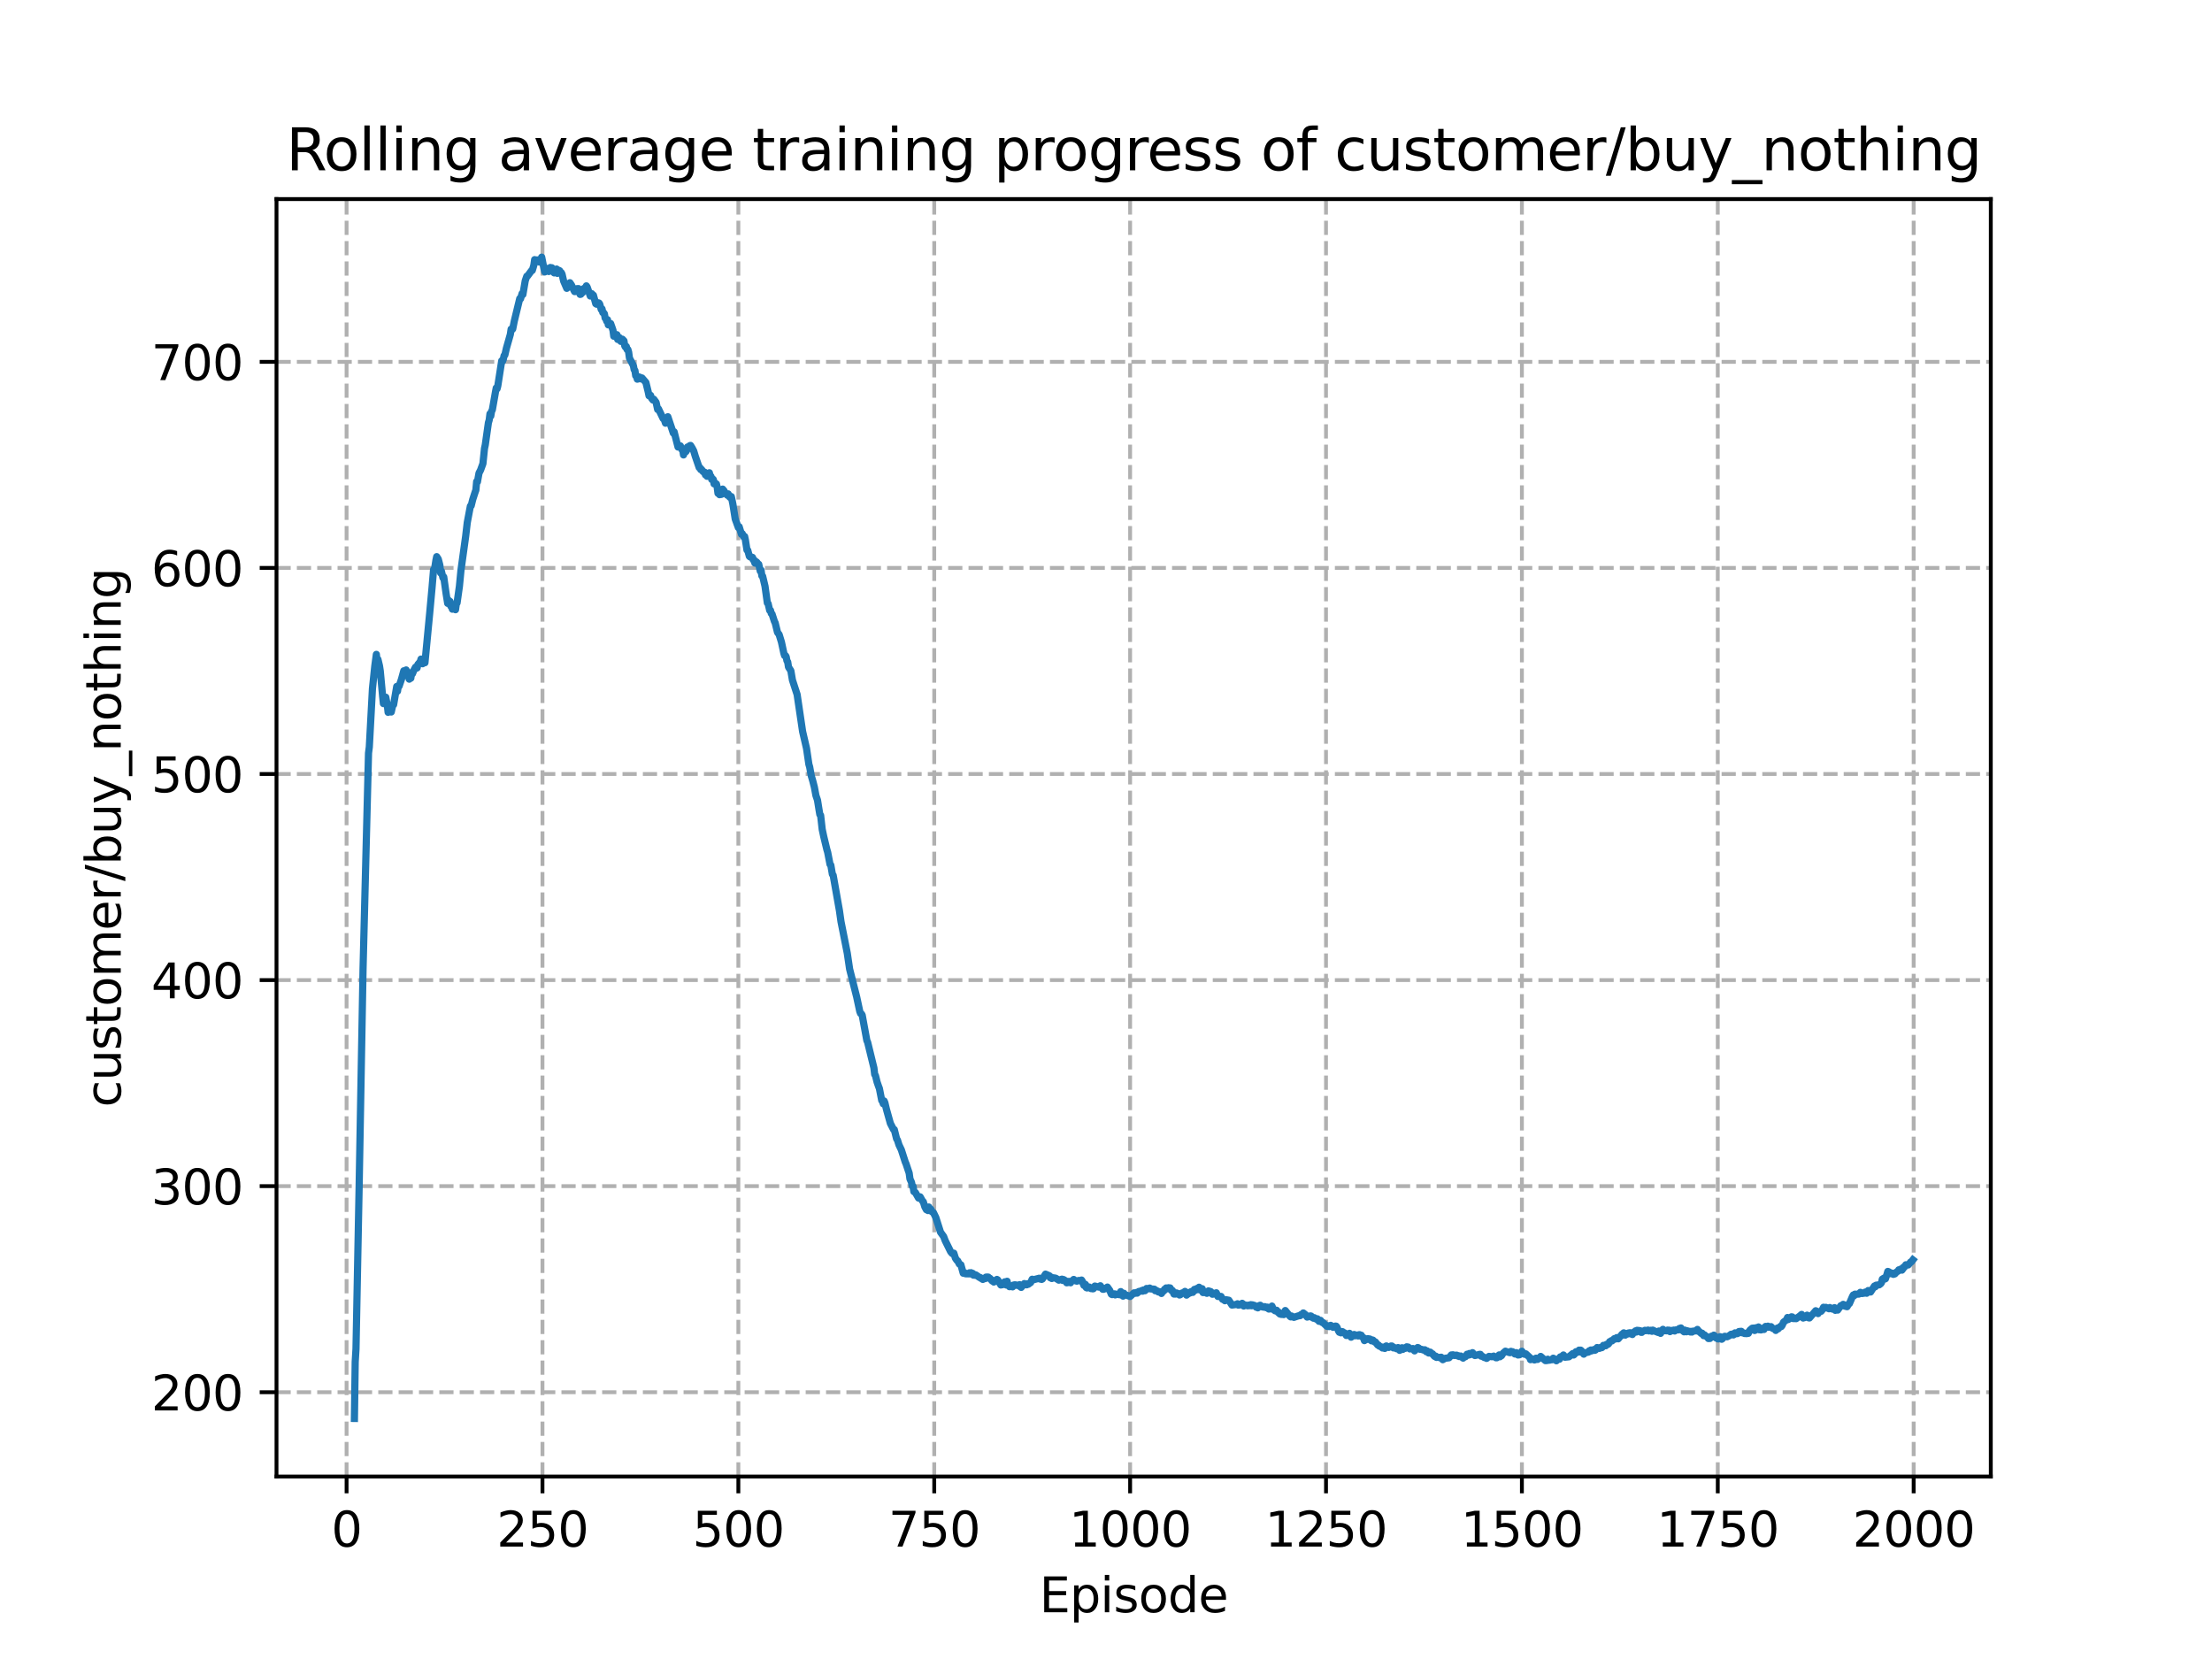 <?xml version="1.0" encoding="utf-8" standalone="no"?>
<!DOCTYPE svg PUBLIC "-//W3C//DTD SVG 1.1//EN"
  "http://www.w3.org/Graphics/SVG/1.1/DTD/svg11.dtd">
<svg xmlns:xlink="http://www.w3.org/1999/xlink" width="460.8pt" height="345.6pt" viewBox="0 0 460.8 345.6" xmlns="http://www.w3.org/2000/svg" version="1.1">
 <defs>
  <style type="text/css">*{stroke-linejoin: round; stroke-linecap: butt}</style>
 </defs>
 <g id="figure_1">
  <g id="patch_1">
   <path d="M 0 345.6 
L 460.8 345.6 
L 460.8 0 
L 0 0 
L 0 345.6 
z
" style="fill: none"/>
  </g>
  <g id="axes_1">
   <g id="patch_2">
    <path d="M 57.6 307.584 
L 414.72 307.584 
L 414.72 41.472 
L 57.6 41.472 
L 57.6 307.584 
z
" style="fill: none"/>
   </g>
   <g id="matplotlib.axis_1">
    <g id="xtick_1">
     <g id="line2d_1">
      <path d="M 72.2 307.584 
L 72.2 41.472 
" clip-path="url(#pe469ec5130)" style="fill: none; stroke-dasharray: 2.96,1.28; stroke-dashoffset: 0; stroke: #b0b0b0; stroke-width: 0.8"/>
     </g>
     <g id="line2d_2">
      <defs>
       <path id="m59006755d9" d="M 0 0 
L 0 3.5 
" style="stroke: #000000; stroke-width: 0.8"/>
      </defs>
      <g>
       <use xlink:href="#m59006755d9" x="72.2" y="307.584" style="stroke: #000000; stroke-width: 0.8"/>
      </g>
     </g>
     <g id="text_1">
      <!-- 0 -->
      <g transform="translate(69.019 322.182)scale(0.1 -0.1)">
       <defs>
        <path id="DejaVuSans-30" d="M 2034 4250 
Q 1547 4250 1301 3770 
Q 1056 3291 1056 2328 
Q 1056 1369 1301 889 
Q 1547 409 2034 409 
Q 2525 409 2770 889 
Q 3016 1369 3016 2328 
Q 3016 3291 2770 3770 
Q 2525 4250 2034 4250 
z
M 2034 4750 
Q 2819 4750 3233 4129 
Q 3647 3509 3647 2328 
Q 3647 1150 3233 529 
Q 2819 -91 2034 -91 
Q 1250 -91 836 529 
Q 422 1150 422 2328 
Q 422 3509 836 4129 
Q 1250 4750 2034 4750 
z
" transform="scale(0.016)"/>
       </defs>
       <use xlink:href="#DejaVuSans-30"/>
      </g>
     </g>
    </g>
    <g id="xtick_2">
     <g id="line2d_3">
      <path d="M 113.007 307.584 
L 113.007 41.472 
" clip-path="url(#pe469ec5130)" style="fill: none; stroke-dasharray: 2.96,1.28; stroke-dashoffset: 0; stroke: #b0b0b0; stroke-width: 0.8"/>
     </g>
     <g id="line2d_4">
      <g>
       <use xlink:href="#m59006755d9" x="113.007" y="307.584" style="stroke: #000000; stroke-width: 0.8"/>
      </g>
     </g>
     <g id="text_2">
      <!-- 250 -->
      <g transform="translate(103.463 322.182)scale(0.1 -0.1)">
       <defs>
        <path id="DejaVuSans-32" d="M 1228 531 
L 3431 531 
L 3431 0 
L 469 0 
L 469 531 
Q 828 903 1448 1529 
Q 2069 2156 2228 2338 
Q 2531 2678 2651 2914 
Q 2772 3150 2772 3378 
Q 2772 3750 2511 3984 
Q 2250 4219 1831 4219 
Q 1534 4219 1204 4116 
Q 875 4013 500 3803 
L 500 4441 
Q 881 4594 1212 4672 
Q 1544 4750 1819 4750 
Q 2544 4750 2975 4387 
Q 3406 4025 3406 3419 
Q 3406 3131 3298 2873 
Q 3191 2616 2906 2266 
Q 2828 2175 2409 1742 
Q 1991 1309 1228 531 
z
" transform="scale(0.016)"/>
        <path id="DejaVuSans-35" d="M 691 4666 
L 3169 4666 
L 3169 4134 
L 1269 4134 
L 1269 2991 
Q 1406 3038 1543 3061 
Q 1681 3084 1819 3084 
Q 2600 3084 3056 2656 
Q 3513 2228 3513 1497 
Q 3513 744 3044 326 
Q 2575 -91 1722 -91 
Q 1428 -91 1123 -41 
Q 819 9 494 109 
L 494 744 
Q 775 591 1075 516 
Q 1375 441 1709 441 
Q 2250 441 2565 725 
Q 2881 1009 2881 1497 
Q 2881 1984 2565 2268 
Q 2250 2553 1709 2553 
Q 1456 2553 1204 2497 
Q 953 2441 691 2322 
L 691 4666 
z
" transform="scale(0.016)"/>
       </defs>
       <use xlink:href="#DejaVuSans-32"/>
       <use xlink:href="#DejaVuSans-35" x="63.623"/>
       <use xlink:href="#DejaVuSans-30" x="127.246"/>
      </g>
     </g>
    </g>
    <g id="xtick_3">
     <g id="line2d_5">
      <path d="M 153.813 307.584 
L 153.813 41.472 
" clip-path="url(#pe469ec5130)" style="fill: none; stroke-dasharray: 2.96,1.28; stroke-dashoffset: 0; stroke: #b0b0b0; stroke-width: 0.8"/>
     </g>
     <g id="line2d_6">
      <g>
       <use xlink:href="#m59006755d9" x="153.813" y="307.584" style="stroke: #000000; stroke-width: 0.8"/>
      </g>
     </g>
     <g id="text_3">
      <!-- 500 -->
      <g transform="translate(144.269 322.182)scale(0.1 -0.1)">
       <use xlink:href="#DejaVuSans-35"/>
       <use xlink:href="#DejaVuSans-30" x="63.623"/>
       <use xlink:href="#DejaVuSans-30" x="127.246"/>
      </g>
     </g>
    </g>
    <g id="xtick_4">
     <g id="line2d_7">
      <path d="M 194.619 307.584 
L 194.619 41.472 
" clip-path="url(#pe469ec5130)" style="fill: none; stroke-dasharray: 2.96,1.28; stroke-dashoffset: 0; stroke: #b0b0b0; stroke-width: 0.8"/>
     </g>
     <g id="line2d_8">
      <g>
       <use xlink:href="#m59006755d9" x="194.619" y="307.584" style="stroke: #000000; stroke-width: 0.8"/>
      </g>
     </g>
     <g id="text_4">
      <!-- 750 -->
      <g transform="translate(185.075 322.182)scale(0.1 -0.1)">
       <defs>
        <path id="DejaVuSans-37" d="M 525 4666 
L 3525 4666 
L 3525 4397 
L 1831 0 
L 1172 0 
L 2766 4134 
L 525 4134 
L 525 4666 
z
" transform="scale(0.016)"/>
       </defs>
       <use xlink:href="#DejaVuSans-37"/>
       <use xlink:href="#DejaVuSans-35" x="63.623"/>
       <use xlink:href="#DejaVuSans-30" x="127.246"/>
      </g>
     </g>
    </g>
    <g id="xtick_5">
     <g id="line2d_9">
      <path d="M 235.425 307.584 
L 235.425 41.472 
" clip-path="url(#pe469ec5130)" style="fill: none; stroke-dasharray: 2.96,1.28; stroke-dashoffset: 0; stroke: #b0b0b0; stroke-width: 0.8"/>
     </g>
     <g id="line2d_10">
      <g>
       <use xlink:href="#m59006755d9" x="235.425" y="307.584" style="stroke: #000000; stroke-width: 0.8"/>
      </g>
     </g>
     <g id="text_5">
      <!-- 1000 -->
      <g transform="translate(222.7 322.182)scale(0.1 -0.1)">
       <defs>
        <path id="DejaVuSans-31" d="M 794 531 
L 1825 531 
L 1825 4091 
L 703 3866 
L 703 4441 
L 1819 4666 
L 2450 4666 
L 2450 531 
L 3481 531 
L 3481 0 
L 794 0 
L 794 531 
z
" transform="scale(0.016)"/>
       </defs>
       <use xlink:href="#DejaVuSans-31"/>
       <use xlink:href="#DejaVuSans-30" x="63.623"/>
       <use xlink:href="#DejaVuSans-30" x="127.246"/>
       <use xlink:href="#DejaVuSans-30" x="190.869"/>
      </g>
     </g>
    </g>
    <g id="xtick_6">
     <g id="line2d_11">
      <path d="M 276.232 307.584 
L 276.232 41.472 
" clip-path="url(#pe469ec5130)" style="fill: none; stroke-dasharray: 2.96,1.28; stroke-dashoffset: 0; stroke: #b0b0b0; stroke-width: 0.8"/>
     </g>
     <g id="line2d_12">
      <g>
       <use xlink:href="#m59006755d9" x="276.232" y="307.584" style="stroke: #000000; stroke-width: 0.8"/>
      </g>
     </g>
     <g id="text_6">
      <!-- 1250 -->
      <g transform="translate(263.507 322.182)scale(0.1 -0.1)">
       <use xlink:href="#DejaVuSans-31"/>
       <use xlink:href="#DejaVuSans-32" x="63.623"/>
       <use xlink:href="#DejaVuSans-35" x="127.246"/>
       <use xlink:href="#DejaVuSans-30" x="190.869"/>
      </g>
     </g>
    </g>
    <g id="xtick_7">
     <g id="line2d_13">
      <path d="M 317.038 307.584 
L 317.038 41.472 
" clip-path="url(#pe469ec5130)" style="fill: none; stroke-dasharray: 2.96,1.28; stroke-dashoffset: 0; stroke: #b0b0b0; stroke-width: 0.8"/>
     </g>
     <g id="line2d_14">
      <g>
       <use xlink:href="#m59006755d9" x="317.038" y="307.584" style="stroke: #000000; stroke-width: 0.8"/>
      </g>
     </g>
     <g id="text_7">
      <!-- 1500 -->
      <g transform="translate(304.313 322.182)scale(0.1 -0.1)">
       <use xlink:href="#DejaVuSans-31"/>
       <use xlink:href="#DejaVuSans-35" x="63.623"/>
       <use xlink:href="#DejaVuSans-30" x="127.246"/>
       <use xlink:href="#DejaVuSans-30" x="190.869"/>
      </g>
     </g>
    </g>
    <g id="xtick_8">
     <g id="line2d_15">
      <path d="M 357.844 307.584 
L 357.844 41.472 
" clip-path="url(#pe469ec5130)" style="fill: none; stroke-dasharray: 2.96,1.28; stroke-dashoffset: 0; stroke: #b0b0b0; stroke-width: 0.8"/>
     </g>
     <g id="line2d_16">
      <g>
       <use xlink:href="#m59006755d9" x="357.844" y="307.584" style="stroke: #000000; stroke-width: 0.8"/>
      </g>
     </g>
     <g id="text_8">
      <!-- 1750 -->
      <g transform="translate(345.119 322.182)scale(0.1 -0.1)">
       <use xlink:href="#DejaVuSans-31"/>
       <use xlink:href="#DejaVuSans-37" x="63.623"/>
       <use xlink:href="#DejaVuSans-35" x="127.246"/>
       <use xlink:href="#DejaVuSans-30" x="190.869"/>
      </g>
     </g>
    </g>
    <g id="xtick_9">
     <g id="line2d_17">
      <path d="M 398.65 307.584 
L 398.65 41.472 
" clip-path="url(#pe469ec5130)" style="fill: none; stroke-dasharray: 2.96,1.28; stroke-dashoffset: 0; stroke: #b0b0b0; stroke-width: 0.8"/>
     </g>
     <g id="line2d_18">
      <g>
       <use xlink:href="#m59006755d9" x="398.65" y="307.584" style="stroke: #000000; stroke-width: 0.8"/>
      </g>
     </g>
     <g id="text_9">
      <!-- 2000 -->
      <g transform="translate(385.925 322.182)scale(0.1 -0.1)">
       <use xlink:href="#DejaVuSans-32"/>
       <use xlink:href="#DejaVuSans-30" x="63.623"/>
       <use xlink:href="#DejaVuSans-30" x="127.246"/>
       <use xlink:href="#DejaVuSans-30" x="190.869"/>
      </g>
     </g>
    </g>
    <g id="text_10">
     <!-- Episode -->
     <g transform="translate(216.523 335.861)scale(0.1 -0.1)">
      <defs>
       <path id="DejaVuSans-45" d="M 628 4666 
L 3578 4666 
L 3578 4134 
L 1259 4134 
L 1259 2753 
L 3481 2753 
L 3481 2222 
L 1259 2222 
L 1259 531 
L 3634 531 
L 3634 0 
L 628 0 
L 628 4666 
z
" transform="scale(0.016)"/>
       <path id="DejaVuSans-70" d="M 1159 525 
L 1159 -1331 
L 581 -1331 
L 581 3500 
L 1159 3500 
L 1159 2969 
Q 1341 3281 1617 3432 
Q 1894 3584 2278 3584 
Q 2916 3584 3314 3078 
Q 3713 2572 3713 1747 
Q 3713 922 3314 415 
Q 2916 -91 2278 -91 
Q 1894 -91 1617 61 
Q 1341 213 1159 525 
z
M 3116 1747 
Q 3116 2381 2855 2742 
Q 2594 3103 2138 3103 
Q 1681 3103 1420 2742 
Q 1159 2381 1159 1747 
Q 1159 1113 1420 752 
Q 1681 391 2138 391 
Q 2594 391 2855 752 
Q 3116 1113 3116 1747 
z
" transform="scale(0.016)"/>
       <path id="DejaVuSans-69" d="M 603 3500 
L 1178 3500 
L 1178 0 
L 603 0 
L 603 3500 
z
M 603 4863 
L 1178 4863 
L 1178 4134 
L 603 4134 
L 603 4863 
z
" transform="scale(0.016)"/>
       <path id="DejaVuSans-73" d="M 2834 3397 
L 2834 2853 
Q 2591 2978 2328 3040 
Q 2066 3103 1784 3103 
Q 1356 3103 1142 2972 
Q 928 2841 928 2578 
Q 928 2378 1081 2264 
Q 1234 2150 1697 2047 
L 1894 2003 
Q 2506 1872 2764 1633 
Q 3022 1394 3022 966 
Q 3022 478 2636 193 
Q 2250 -91 1575 -91 
Q 1294 -91 989 -36 
Q 684 19 347 128 
L 347 722 
Q 666 556 975 473 
Q 1284 391 1588 391 
Q 1994 391 2212 530 
Q 2431 669 2431 922 
Q 2431 1156 2273 1281 
Q 2116 1406 1581 1522 
L 1381 1569 
Q 847 1681 609 1914 
Q 372 2147 372 2553 
Q 372 3047 722 3315 
Q 1072 3584 1716 3584 
Q 2034 3584 2315 3537 
Q 2597 3491 2834 3397 
z
" transform="scale(0.016)"/>
       <path id="DejaVuSans-6f" d="M 1959 3097 
Q 1497 3097 1228 2736 
Q 959 2375 959 1747 
Q 959 1119 1226 758 
Q 1494 397 1959 397 
Q 2419 397 2687 759 
Q 2956 1122 2956 1747 
Q 2956 2369 2687 2733 
Q 2419 3097 1959 3097 
z
M 1959 3584 
Q 2709 3584 3137 3096 
Q 3566 2609 3566 1747 
Q 3566 888 3137 398 
Q 2709 -91 1959 -91 
Q 1206 -91 779 398 
Q 353 888 353 1747 
Q 353 2609 779 3096 
Q 1206 3584 1959 3584 
z
" transform="scale(0.016)"/>
       <path id="DejaVuSans-64" d="M 2906 2969 
L 2906 4863 
L 3481 4863 
L 3481 0 
L 2906 0 
L 2906 525 
Q 2725 213 2448 61 
Q 2172 -91 1784 -91 
Q 1150 -91 751 415 
Q 353 922 353 1747 
Q 353 2572 751 3078 
Q 1150 3584 1784 3584 
Q 2172 3584 2448 3432 
Q 2725 3281 2906 2969 
z
M 947 1747 
Q 947 1113 1208 752 
Q 1469 391 1925 391 
Q 2381 391 2643 752 
Q 2906 1113 2906 1747 
Q 2906 2381 2643 2742 
Q 2381 3103 1925 3103 
Q 1469 3103 1208 2742 
Q 947 2381 947 1747 
z
" transform="scale(0.016)"/>
       <path id="DejaVuSans-65" d="M 3597 1894 
L 3597 1613 
L 953 1613 
Q 991 1019 1311 708 
Q 1631 397 2203 397 
Q 2534 397 2845 478 
Q 3156 559 3463 722 
L 3463 178 
Q 3153 47 2828 -22 
Q 2503 -91 2169 -91 
Q 1331 -91 842 396 
Q 353 884 353 1716 
Q 353 2575 817 3079 
Q 1281 3584 2069 3584 
Q 2775 3584 3186 3129 
Q 3597 2675 3597 1894 
z
M 3022 2063 
Q 3016 2534 2758 2815 
Q 2500 3097 2075 3097 
Q 1594 3097 1305 2825 
Q 1016 2553 972 2059 
L 3022 2063 
z
" transform="scale(0.016)"/>
      </defs>
      <use xlink:href="#DejaVuSans-45"/>
      <use xlink:href="#DejaVuSans-70" x="63.184"/>
      <use xlink:href="#DejaVuSans-69" x="126.66"/>
      <use xlink:href="#DejaVuSans-73" x="154.443"/>
      <use xlink:href="#DejaVuSans-6f" x="206.543"/>
      <use xlink:href="#DejaVuSans-64" x="267.725"/>
      <use xlink:href="#DejaVuSans-65" x="331.201"/>
     </g>
    </g>
   </g>
   <g id="matplotlib.axis_2">
    <g id="ytick_1">
     <g id="line2d_19">
      <path d="M 57.6 290.024 
L 414.72 290.024 
" clip-path="url(#pe469ec5130)" style="fill: none; stroke-dasharray: 2.96,1.28; stroke-dashoffset: 0; stroke: #b0b0b0; stroke-width: 0.8"/>
     </g>
     <g id="line2d_20">
      <defs>
       <path id="m8735e52400" d="M 0 0 
L -3.5 0 
" style="stroke: #000000; stroke-width: 0.8"/>
      </defs>
      <g>
       <use xlink:href="#m8735e52400" x="57.6" y="290.024" style="stroke: #000000; stroke-width: 0.8"/>
      </g>
     </g>
     <g id="text_11">
      <!-- 200 -->
      <g transform="translate(31.512 293.824)scale(0.1 -0.1)">
       <use xlink:href="#DejaVuSans-32"/>
       <use xlink:href="#DejaVuSans-30" x="63.623"/>
       <use xlink:href="#DejaVuSans-30" x="127.246"/>
      </g>
     </g>
    </g>
    <g id="ytick_2">
     <g id="line2d_21">
      <path d="M 57.6 247.096 
L 414.72 247.096 
" clip-path="url(#pe469ec5130)" style="fill: none; stroke-dasharray: 2.96,1.28; stroke-dashoffset: 0; stroke: #b0b0b0; stroke-width: 0.8"/>
     </g>
     <g id="line2d_22">
      <g>
       <use xlink:href="#m8735e52400" x="57.6" y="247.096" style="stroke: #000000; stroke-width: 0.8"/>
      </g>
     </g>
     <g id="text_12">
      <!-- 300 -->
      <g transform="translate(31.512 250.895)scale(0.1 -0.1)">
       <defs>
        <path id="DejaVuSans-33" d="M 2597 2516 
Q 3050 2419 3304 2112 
Q 3559 1806 3559 1356 
Q 3559 666 3084 287 
Q 2609 -91 1734 -91 
Q 1441 -91 1130 -33 
Q 819 25 488 141 
L 488 750 
Q 750 597 1062 519 
Q 1375 441 1716 441 
Q 2309 441 2620 675 
Q 2931 909 2931 1356 
Q 2931 1769 2642 2001 
Q 2353 2234 1838 2234 
L 1294 2234 
L 1294 2753 
L 1863 2753 
Q 2328 2753 2575 2939 
Q 2822 3125 2822 3475 
Q 2822 3834 2567 4026 
Q 2313 4219 1838 4219 
Q 1578 4219 1281 4162 
Q 984 4106 628 3988 
L 628 4550 
Q 988 4650 1302 4700 
Q 1616 4750 1894 4750 
Q 2613 4750 3031 4423 
Q 3450 4097 3450 3541 
Q 3450 3153 3228 2886 
Q 3006 2619 2597 2516 
z
" transform="scale(0.016)"/>
       </defs>
       <use xlink:href="#DejaVuSans-33"/>
       <use xlink:href="#DejaVuSans-30" x="63.623"/>
       <use xlink:href="#DejaVuSans-30" x="127.246"/>
      </g>
     </g>
    </g>
    <g id="ytick_3">
     <g id="line2d_23">
      <path d="M 57.6 204.167 
L 414.72 204.167 
" clip-path="url(#pe469ec5130)" style="fill: none; stroke-dasharray: 2.96,1.28; stroke-dashoffset: 0; stroke: #b0b0b0; stroke-width: 0.8"/>
     </g>
     <g id="line2d_24">
      <g>
       <use xlink:href="#m8735e52400" x="57.6" y="204.167" style="stroke: #000000; stroke-width: 0.8"/>
      </g>
     </g>
     <g id="text_13">
      <!-- 400 -->
      <g transform="translate(31.512 207.966)scale(0.1 -0.1)">
       <defs>
        <path id="DejaVuSans-34" d="M 2419 4116 
L 825 1625 
L 2419 1625 
L 2419 4116 
z
M 2253 4666 
L 3047 4666 
L 3047 1625 
L 3713 1625 
L 3713 1100 
L 3047 1100 
L 3047 0 
L 2419 0 
L 2419 1100 
L 313 1100 
L 313 1709 
L 2253 4666 
z
" transform="scale(0.016)"/>
       </defs>
       <use xlink:href="#DejaVuSans-34"/>
       <use xlink:href="#DejaVuSans-30" x="63.623"/>
       <use xlink:href="#DejaVuSans-30" x="127.246"/>
      </g>
     </g>
    </g>
    <g id="ytick_4">
     <g id="line2d_25">
      <path d="M 57.6 161.238 
L 414.72 161.238 
" clip-path="url(#pe469ec5130)" style="fill: none; stroke-dasharray: 2.96,1.28; stroke-dashoffset: 0; stroke: #b0b0b0; stroke-width: 0.8"/>
     </g>
     <g id="line2d_26">
      <g>
       <use xlink:href="#m8735e52400" x="57.6" y="161.238" style="stroke: #000000; stroke-width: 0.8"/>
      </g>
     </g>
     <g id="text_14">
      <!-- 500 -->
      <g transform="translate(31.512 165.037)scale(0.1 -0.1)">
       <use xlink:href="#DejaVuSans-35"/>
       <use xlink:href="#DejaVuSans-30" x="63.623"/>
       <use xlink:href="#DejaVuSans-30" x="127.246"/>
      </g>
     </g>
    </g>
    <g id="ytick_5">
     <g id="line2d_27">
      <path d="M 57.6 118.31 
L 414.72 118.31 
" clip-path="url(#pe469ec5130)" style="fill: none; stroke-dasharray: 2.96,1.28; stroke-dashoffset: 0; stroke: #b0b0b0; stroke-width: 0.8"/>
     </g>
     <g id="line2d_28">
      <g>
       <use xlink:href="#m8735e52400" x="57.6" y="118.31" style="stroke: #000000; stroke-width: 0.8"/>
      </g>
     </g>
     <g id="text_15">
      <!-- 600 -->
      <g transform="translate(31.512 122.109)scale(0.1 -0.1)">
       <defs>
        <path id="DejaVuSans-36" d="M 2113 2584 
Q 1688 2584 1439 2293 
Q 1191 2003 1191 1497 
Q 1191 994 1439 701 
Q 1688 409 2113 409 
Q 2538 409 2786 701 
Q 3034 994 3034 1497 
Q 3034 2003 2786 2293 
Q 2538 2584 2113 2584 
z
M 3366 4563 
L 3366 3988 
Q 3128 4100 2886 4159 
Q 2644 4219 2406 4219 
Q 1781 4219 1451 3797 
Q 1122 3375 1075 2522 
Q 1259 2794 1537 2939 
Q 1816 3084 2150 3084 
Q 2853 3084 3261 2657 
Q 3669 2231 3669 1497 
Q 3669 778 3244 343 
Q 2819 -91 2113 -91 
Q 1303 -91 875 529 
Q 447 1150 447 2328 
Q 447 3434 972 4092 
Q 1497 4750 2381 4750 
Q 2619 4750 2861 4703 
Q 3103 4656 3366 4563 
z
" transform="scale(0.016)"/>
       </defs>
       <use xlink:href="#DejaVuSans-36"/>
       <use xlink:href="#DejaVuSans-30" x="63.623"/>
       <use xlink:href="#DejaVuSans-30" x="127.246"/>
      </g>
     </g>
    </g>
    <g id="ytick_6">
     <g id="line2d_29">
      <path d="M 57.6 75.381 
L 414.72 75.381 
" clip-path="url(#pe469ec5130)" style="fill: none; stroke-dasharray: 2.96,1.28; stroke-dashoffset: 0; stroke: #b0b0b0; stroke-width: 0.8"/>
     </g>
     <g id="line2d_30">
      <g>
       <use xlink:href="#m8735e52400" x="57.6" y="75.381" style="stroke: #000000; stroke-width: 0.8"/>
      </g>
     </g>
     <g id="text_16">
      <!-- 700 -->
      <g transform="translate(31.512 79.18)scale(0.1 -0.1)">
       <use xlink:href="#DejaVuSans-37"/>
       <use xlink:href="#DejaVuSans-30" x="63.623"/>
       <use xlink:href="#DejaVuSans-30" x="127.246"/>
      </g>
     </g>
    </g>
    <g id="text_17">
     <!-- customer/buy_nothing -->
     <g transform="translate(25.155 230.648)rotate(-90)scale(0.1 -0.1)">
      <defs>
       <path id="DejaVuSans-63" d="M 3122 3366 
L 3122 2828 
Q 2878 2963 2633 3030 
Q 2388 3097 2138 3097 
Q 1578 3097 1268 2742 
Q 959 2388 959 1747 
Q 959 1106 1268 751 
Q 1578 397 2138 397 
Q 2388 397 2633 464 
Q 2878 531 3122 666 
L 3122 134 
Q 2881 22 2623 -34 
Q 2366 -91 2075 -91 
Q 1284 -91 818 406 
Q 353 903 353 1747 
Q 353 2603 823 3093 
Q 1294 3584 2113 3584 
Q 2378 3584 2631 3529 
Q 2884 3475 3122 3366 
z
" transform="scale(0.016)"/>
       <path id="DejaVuSans-75" d="M 544 1381 
L 544 3500 
L 1119 3500 
L 1119 1403 
Q 1119 906 1312 657 
Q 1506 409 1894 409 
Q 2359 409 2629 706 
Q 2900 1003 2900 1516 
L 2900 3500 
L 3475 3500 
L 3475 0 
L 2900 0 
L 2900 538 
Q 2691 219 2414 64 
Q 2138 -91 1772 -91 
Q 1169 -91 856 284 
Q 544 659 544 1381 
z
M 1991 3584 
L 1991 3584 
z
" transform="scale(0.016)"/>
       <path id="DejaVuSans-74" d="M 1172 4494 
L 1172 3500 
L 2356 3500 
L 2356 3053 
L 1172 3053 
L 1172 1153 
Q 1172 725 1289 603 
Q 1406 481 1766 481 
L 2356 481 
L 2356 0 
L 1766 0 
Q 1100 0 847 248 
Q 594 497 594 1153 
L 594 3053 
L 172 3053 
L 172 3500 
L 594 3500 
L 594 4494 
L 1172 4494 
z
" transform="scale(0.016)"/>
       <path id="DejaVuSans-6d" d="M 3328 2828 
Q 3544 3216 3844 3400 
Q 4144 3584 4550 3584 
Q 5097 3584 5394 3201 
Q 5691 2819 5691 2113 
L 5691 0 
L 5113 0 
L 5113 2094 
Q 5113 2597 4934 2840 
Q 4756 3084 4391 3084 
Q 3944 3084 3684 2787 
Q 3425 2491 3425 1978 
L 3425 0 
L 2847 0 
L 2847 2094 
Q 2847 2600 2669 2842 
Q 2491 3084 2119 3084 
Q 1678 3084 1418 2786 
Q 1159 2488 1159 1978 
L 1159 0 
L 581 0 
L 581 3500 
L 1159 3500 
L 1159 2956 
Q 1356 3278 1631 3431 
Q 1906 3584 2284 3584 
Q 2666 3584 2933 3390 
Q 3200 3197 3328 2828 
z
" transform="scale(0.016)"/>
       <path id="DejaVuSans-72" d="M 2631 2963 
Q 2534 3019 2420 3045 
Q 2306 3072 2169 3072 
Q 1681 3072 1420 2755 
Q 1159 2438 1159 1844 
L 1159 0 
L 581 0 
L 581 3500 
L 1159 3500 
L 1159 2956 
Q 1341 3275 1631 3429 
Q 1922 3584 2338 3584 
Q 2397 3584 2469 3576 
Q 2541 3569 2628 3553 
L 2631 2963 
z
" transform="scale(0.016)"/>
       <path id="DejaVuSans-2f" d="M 1625 4666 
L 2156 4666 
L 531 -594 
L 0 -594 
L 1625 4666 
z
" transform="scale(0.016)"/>
       <path id="DejaVuSans-62" d="M 3116 1747 
Q 3116 2381 2855 2742 
Q 2594 3103 2138 3103 
Q 1681 3103 1420 2742 
Q 1159 2381 1159 1747 
Q 1159 1113 1420 752 
Q 1681 391 2138 391 
Q 2594 391 2855 752 
Q 3116 1113 3116 1747 
z
M 1159 2969 
Q 1341 3281 1617 3432 
Q 1894 3584 2278 3584 
Q 2916 3584 3314 3078 
Q 3713 2572 3713 1747 
Q 3713 922 3314 415 
Q 2916 -91 2278 -91 
Q 1894 -91 1617 61 
Q 1341 213 1159 525 
L 1159 0 
L 581 0 
L 581 4863 
L 1159 4863 
L 1159 2969 
z
" transform="scale(0.016)"/>
       <path id="DejaVuSans-79" d="M 2059 -325 
Q 1816 -950 1584 -1140 
Q 1353 -1331 966 -1331 
L 506 -1331 
L 506 -850 
L 844 -850 
Q 1081 -850 1212 -737 
Q 1344 -625 1503 -206 
L 1606 56 
L 191 3500 
L 800 3500 
L 1894 763 
L 2988 3500 
L 3597 3500 
L 2059 -325 
z
" transform="scale(0.016)"/>
       <path id="DejaVuSans-5f" d="M 3263 -1063 
L 3263 -1509 
L -63 -1509 
L -63 -1063 
L 3263 -1063 
z
" transform="scale(0.016)"/>
       <path id="DejaVuSans-6e" d="M 3513 2113 
L 3513 0 
L 2938 0 
L 2938 2094 
Q 2938 2591 2744 2837 
Q 2550 3084 2163 3084 
Q 1697 3084 1428 2787 
Q 1159 2491 1159 1978 
L 1159 0 
L 581 0 
L 581 3500 
L 1159 3500 
L 1159 2956 
Q 1366 3272 1645 3428 
Q 1925 3584 2291 3584 
Q 2894 3584 3203 3211 
Q 3513 2838 3513 2113 
z
" transform="scale(0.016)"/>
       <path id="DejaVuSans-68" d="M 3513 2113 
L 3513 0 
L 2938 0 
L 2938 2094 
Q 2938 2591 2744 2837 
Q 2550 3084 2163 3084 
Q 1697 3084 1428 2787 
Q 1159 2491 1159 1978 
L 1159 0 
L 581 0 
L 581 4863 
L 1159 4863 
L 1159 2956 
Q 1366 3272 1645 3428 
Q 1925 3584 2291 3584 
Q 2894 3584 3203 3211 
Q 3513 2838 3513 2113 
z
" transform="scale(0.016)"/>
       <path id="DejaVuSans-67" d="M 2906 1791 
Q 2906 2416 2648 2759 
Q 2391 3103 1925 3103 
Q 1463 3103 1205 2759 
Q 947 2416 947 1791 
Q 947 1169 1205 825 
Q 1463 481 1925 481 
Q 2391 481 2648 825 
Q 2906 1169 2906 1791 
z
M 3481 434 
Q 3481 -459 3084 -895 
Q 2688 -1331 1869 -1331 
Q 1566 -1331 1297 -1286 
Q 1028 -1241 775 -1147 
L 775 -588 
Q 1028 -725 1275 -790 
Q 1522 -856 1778 -856 
Q 2344 -856 2625 -561 
Q 2906 -266 2906 331 
L 2906 616 
Q 2728 306 2450 153 
Q 2172 0 1784 0 
Q 1141 0 747 490 
Q 353 981 353 1791 
Q 353 2603 747 3093 
Q 1141 3584 1784 3584 
Q 2172 3584 2450 3431 
Q 2728 3278 2906 2969 
L 2906 3500 
L 3481 3500 
L 3481 434 
z
" transform="scale(0.016)"/>
      </defs>
      <use xlink:href="#DejaVuSans-63"/>
      <use xlink:href="#DejaVuSans-75" x="54.98"/>
      <use xlink:href="#DejaVuSans-73" x="118.359"/>
      <use xlink:href="#DejaVuSans-74" x="170.459"/>
      <use xlink:href="#DejaVuSans-6f" x="209.668"/>
      <use xlink:href="#DejaVuSans-6d" x="270.85"/>
      <use xlink:href="#DejaVuSans-65" x="368.262"/>
      <use xlink:href="#DejaVuSans-72" x="429.785"/>
      <use xlink:href="#DejaVuSans-2f" x="470.898"/>
      <use xlink:href="#DejaVuSans-62" x="504.59"/>
      <use xlink:href="#DejaVuSans-75" x="568.066"/>
      <use xlink:href="#DejaVuSans-79" x="631.445"/>
      <use xlink:href="#DejaVuSans-5f" x="690.625"/>
      <use xlink:href="#DejaVuSans-6e" x="740.625"/>
      <use xlink:href="#DejaVuSans-6f" x="804.004"/>
      <use xlink:href="#DejaVuSans-74" x="865.186"/>
      <use xlink:href="#DejaVuSans-68" x="904.395"/>
      <use xlink:href="#DejaVuSans-69" x="967.773"/>
      <use xlink:href="#DejaVuSans-6e" x="995.557"/>
      <use xlink:href="#DejaVuSans-67" x="1058.936"/>
     </g>
    </g>
   </g>
   <g id="line2d_31">
    <path d="M 73.833 295.488 
L 73.996 283.692 
L 74.159 281.009 
L 74.812 247.298 
L 75.628 201.864 
L 76.771 156.886 
L 76.934 155.615 
L 77.587 143.461 
L 78.077 138.753 
L 78.403 136.318 
L 78.566 137.971 
L 78.729 137.355 
L 79.056 138.726 
L 79.219 139.793 
L 79.709 145.062 
L 79.872 146.571 
L 80.035 146.073 
L 80.199 146.394 
L 80.362 145.237 
L 80.688 146.942 
L 80.851 148.391 
L 81.015 148.243 
L 81.178 147.501 
L 81.341 147.652 
L 81.504 148.323 
L 81.831 146.843 
L 81.994 146.804 
L 82.647 142.997 
L 82.81 143.989 
L 82.973 142.869 
L 83.137 142.956 
L 83.626 141.515 
L 84.116 139.739 
L 84.279 140.283 
L 84.606 139.562 
L 84.932 140.768 
L 85.095 141.019 
L 85.258 141.486 
L 85.422 140.831 
L 85.585 141.279 
L 85.748 140.086 
L 85.911 140.37 
L 86.238 139.581 
L 86.564 138.978 
L 86.728 139.211 
L 86.891 139.142 
L 87.054 138.416 
L 87.544 137.853 
L 87.707 137.297 
L 87.87 137.57 
L 88.033 138.271 
L 88.197 137.471 
L 88.36 137.421 
L 88.523 138.065 
L 89.502 127.852 
L 89.992 122.53 
L 90.318 118.667 
L 90.482 118.862 
L 90.808 116.737 
L 90.971 115.963 
L 91.298 116.469 
L 91.624 117.723 
L 91.787 119.355 
L 91.951 118.973 
L 92.277 120.371 
L 92.44 120.192 
L 92.93 123.652 
L 93.257 125.688 
L 93.42 125.025 
L 93.583 125.794 
L 93.746 125.284 
L 93.909 126.279 
L 94.073 126.377 
L 94.236 126.904 
L 94.562 126.764 
L 94.726 126.806 
L 94.889 127.014 
L 95.052 125.833 
L 95.215 125.599 
L 95.705 122.135 
L 96.031 118.764 
L 97.011 111.679 
L 97.337 108.874 
L 97.99 105.422 
L 98.153 105.363 
L 98.48 104.05 
L 98.969 102.541 
L 99.133 102.099 
L 99.296 100.305 
L 99.459 100.386 
L 99.786 98.554 
L 100.112 97.925 
L 100.602 96.577 
L 100.928 93.415 
L 101.091 92.684 
L 101.744 88.055 
L 101.907 87.516 
L 102.071 86.198 
L 102.234 86.67 
L 102.397 85.692 
L 102.56 85.39 
L 103.213 81.671 
L 103.376 80.817 
L 103.54 81 
L 103.703 80.375 
L 104.519 75.151 
L 104.682 75.275 
L 104.845 74.862 
L 105.009 74.089 
L 105.172 73.953 
L 105.498 72.52 
L 106.315 69.651 
L 106.478 68.559 
L 106.641 68.704 
L 106.804 68.538 
L 107.131 66.906 
L 108.273 62.196 
L 108.436 62.247 
L 108.763 61.142 
L 108.926 61.359 
L 109.416 58.486 
L 109.742 57.542 
L 109.905 57.491 
L 110.722 56.382 
L 110.885 56.335 
L 111.211 55.243 
L 111.374 54.087 
L 111.538 54.206 
L 111.864 54.142 
L 112.027 54.401 
L 112.191 54.248 
L 112.354 54.588 
L 112.844 53.568 
L 113.333 56.029 
L 113.496 56.645 
L 113.66 56.514 
L 113.823 55.901 
L 113.986 56.195 
L 114.149 56.105 
L 114.313 56.56 
L 114.476 56.416 
L 114.639 55.723 
L 114.802 56.156 
L 114.965 55.778 
L 115.292 56.696 
L 115.455 56.849 
L 115.618 56.428 
L 115.782 56.624 
L 115.945 56.046 
L 116.108 56.947 
L 116.434 56.314 
L 116.598 56.411 
L 116.761 56.764 
L 116.924 56.794 
L 117.087 57.117 
L 117.414 58.554 
L 118.067 60.067 
L 118.23 59.625 
L 118.393 59.833 
L 118.556 59.591 
L 118.72 58.894 
L 119.046 59.374 
L 119.536 60.432 
L 119.699 60.743 
L 119.862 60.73 
L 120.189 60.135 
L 120.515 60.122 
L 120.842 61.329 
L 121.005 61.295 
L 121.168 60.964 
L 121.331 60.981 
L 121.658 60.075 
L 121.821 60.471 
L 122.147 59.553 
L 122.311 59.791 
L 122.963 61.665 
L 123.127 61.618 
L 123.29 61.185 
L 123.453 61.461 
L 123.616 61.495 
L 124.106 63.267 
L 124.269 63.369 
L 124.432 63.042 
L 124.759 63.114 
L 124.922 63.31 
L 125.249 64.483 
L 125.412 64.347 
L 125.575 65.125 
L 125.738 65.146 
L 125.902 65.363 
L 126.065 66.264 
L 126.228 66.413 
L 126.391 66.918 
L 126.554 66.595 
L 126.718 67.675 
L 126.881 67.36 
L 127.207 67.399 
L 127.534 68.317 
L 127.697 68.81 
L 127.86 70.042 
L 128.023 70.072 
L 128.187 69.77 
L 128.35 70.149 
L 128.513 69.719 
L 128.676 70.71 
L 129.003 70.302 
L 129.166 70.48 
L 129.329 71.118 
L 129.656 70.659 
L 129.982 71.007 
L 130.145 72.074 
L 130.309 72.329 
L 130.472 72.18 
L 130.635 72.818 
L 130.798 72.809 
L 130.961 73.375 
L 131.125 74.595 
L 131.941 76.15 
L 132.104 76.996 
L 132.267 77.187 
L 132.431 78.28 
L 132.594 78.246 
L 132.757 78.989 
L 132.92 78.947 
L 133.083 78.509 
L 133.41 78.628 
L 133.573 78.943 
L 133.736 78.734 
L 134.552 79.674 
L 135.042 81.667 
L 135.205 82.453 
L 135.532 82.36 
L 135.695 82.908 
L 136.021 83.333 
L 136.185 83.155 
L 136.674 83.814 
L 137.001 85.305 
L 137.164 85.165 
L 138.143 87.201 
L 138.307 87.176 
L 138.633 88.157 
L 139.123 86.814 
L 140.265 90.227 
L 140.429 89.951 
L 141.245 93.126 
L 141.571 92.965 
L 141.734 92.88 
L 142.061 93.67 
L 142.224 93.687 
L 142.387 94.771 
L 142.55 94.133 
L 142.714 94.184 
L 142.877 94.099 
L 143.04 93.836 
L 143.203 93.122 
L 143.367 93.279 
L 143.53 93.232 
L 143.693 92.841 
L 143.856 92.79 
L 144.183 93.313 
L 144.509 93.938 
L 144.836 95.03 
L 145.652 97.411 
L 145.815 97.428 
L 145.978 97.827 
L 146.141 97.789 
L 146.468 98.256 
L 146.794 98.363 
L 146.958 98.924 
L 147.121 98.847 
L 147.284 99.217 
L 147.447 99.128 
L 147.774 98.486 
L 147.937 99.281 
L 148.1 99.221 
L 148.263 99.876 
L 148.427 99.735 
L 148.59 99.888 
L 148.753 100.798 
L 148.916 100.547 
L 149.079 100.93 
L 149.243 100.815 
L 149.406 101.516 
L 149.569 102.766 
L 149.732 102.388 
L 149.896 103.055 
L 150.059 102.643 
L 150.222 103.004 
L 150.385 102.936 
L 150.548 101.89 
L 150.875 102.294 
L 151.038 102.774 
L 151.201 102.817 
L 151.528 103.17 
L 151.691 102.885 
L 152.018 103.569 
L 152.181 103.688 
L 152.344 103.446 
L 152.67 105.01 
L 153.16 108.109 
L 153.813 109.907 
L 153.976 109.715 
L 154.466 111.309 
L 154.629 111.173 
L 154.956 111.879 
L 155.119 111.751 
L 155.282 112.499 
L 155.608 114.586 
L 155.772 114.642 
L 156.098 115.874 
L 156.261 116.019 
L 156.425 115.98 
L 156.588 116.129 
L 156.751 116.108 
L 156.914 116.626 
L 157.077 116.626 
L 157.241 117.294 
L 157.404 117.328 
L 157.567 117.039 
L 157.73 117.209 
L 157.894 117.54 
L 158.057 117.545 
L 158.383 118.994 
L 158.547 118.773 
L 158.71 119.963 
L 158.873 120.044 
L 159.363 122.109 
L 159.852 125.607 
L 160.016 125.752 
L 160.342 127.167 
L 160.505 127.146 
L 160.668 127.788 
L 160.832 127.92 
L 161.321 129.433 
L 161.485 129.756 
L 161.974 131.749 
L 162.301 132.17 
L 162.79 133.764 
L 163.28 136.046 
L 163.443 136.578 
L 163.606 136.552 
L 163.77 136.786 
L 163.933 137.661 
L 164.096 137.895 
L 164.259 138.962 
L 164.749 139.719 
L 165.076 141.665 
L 165.402 142.673 
L 166.055 144.679 
L 167.197 152.389 
L 168.014 155.913 
L 168.503 159.219 
L 168.666 159.759 
L 168.993 161.574 
L 169.319 162.696 
L 169.646 163.976 
L 169.972 165.718 
L 170.299 166.683 
L 170.625 168.723 
L 170.788 169.675 
L 170.952 169.854 
L 171.278 172.761 
L 171.605 174.295 
L 172.257 176.999 
L 172.421 177.547 
L 172.91 180.072 
L 173.074 180.225 
L 173.4 182.133 
L 173.563 182.333 
L 174.869 189.699 
L 175.195 191.985 
L 176.501 198.561 
L 176.991 201.872 
L 178.46 207.678 
L 179.113 210.717 
L 179.276 211.129 
L 179.439 211.193 
L 179.603 211.448 
L 180.582 216.774 
L 180.745 217.118 
L 182.051 222.465 
L 182.214 223.821 
L 182.377 224.067 
L 182.704 225.389 
L 183.03 226.333 
L 183.193 226.753 
L 183.683 229.253 
L 183.846 229.452 
L 184.01 229.95 
L 184.173 229.342 
L 184.336 229.72 
L 184.663 231.089 
L 185.479 234.017 
L 186.132 235.284 
L 186.295 235.309 
L 186.784 237.256 
L 186.948 237.473 
L 187.274 238.506 
L 187.764 239.53 
L 188.58 242.067 
L 188.743 242.433 
L 189.07 243.415 
L 189.396 244.38 
L 189.559 245.583 
L 189.886 246.318 
L 190.049 247.104 
L 190.212 247.159 
L 190.375 248.231 
L 190.702 248.439 
L 191.355 249.582 
L 191.518 249.518 
L 191.681 249.323 
L 192.171 250.194 
L 192.334 250.343 
L 192.661 251.406 
L 192.987 252.009 
L 193.15 251.712 
L 193.313 252.183 
L 193.477 251.44 
L 193.64 251.826 
L 193.803 251.818 
L 193.966 251.979 
L 194.13 252.421 
L 194.456 252.613 
L 194.946 253.62 
L 195.925 256.684 
L 196.578 257.594 
L 196.904 258.457 
L 198.047 260.765 
L 198.373 261.139 
L 198.7 261.058 
L 199.026 262.091 
L 199.353 262.575 
L 199.516 262.677 
L 199.842 263.315 
L 200.169 263.477 
L 200.659 265.232 
L 200.822 265.249 
L 200.985 265.147 
L 201.148 265.351 
L 201.801 265.368 
L 201.964 265.143 
L 202.128 265.381 
L 202.291 265.126 
L 202.454 265.368 
L 202.617 265.253 
L 202.78 265.64 
L 202.944 265.478 
L 203.107 265.666 
L 203.27 265.58 
L 204.086 266.137 
L 204.25 266.15 
L 204.413 266.333 
L 204.576 266.333 
L 204.739 266.528 
L 205.066 266.282 
L 205.229 266.363 
L 205.392 266.048 
L 205.719 266.027 
L 205.882 266.048 
L 206.045 266.278 
L 206.208 266.286 
L 206.698 266.851 
L 206.861 266.741 
L 207.024 267.072 
L 207.514 266.805 
L 207.677 266.528 
L 207.84 266.63 
L 208.493 267.689 
L 208.657 267.544 
L 208.82 267.633 
L 209.146 267.149 
L 209.309 267.026 
L 209.473 267.242 
L 209.636 267.697 
L 209.799 266.911 
L 209.962 267.663 
L 210.126 267.718 
L 210.289 268.037 
L 210.452 268.024 
L 210.615 267.859 
L 210.942 268.075 
L 211.105 267.71 
L 211.431 267.638 
L 211.758 267.706 
L 211.921 267.774 
L 212.411 267.621 
L 212.574 268.084 
L 212.737 268.19 
L 213.39 267.391 
L 213.717 267.625 
L 213.88 267.65 
L 214.043 267.434 
L 214.206 267.536 
L 214.533 267.293 
L 214.696 267.187 
L 215.022 266.486 
L 215.186 266.626 
L 216.491 266.273 
L 216.655 266.448 
L 216.818 266.307 
L 216.981 266.528 
L 217.144 266.448 
L 217.797 265.423 
L 218.613 265.776 
L 218.777 266.176 
L 218.94 266.031 
L 219.103 266.337 
L 219.266 266.167 
L 219.919 266.261 
L 220.572 266.681 
L 221.225 266.469 
L 221.388 266.741 
L 221.551 266.55 
L 222.041 266.851 
L 222.204 267.225 
L 222.367 267.208 
L 222.531 266.958 
L 222.694 266.936 
L 223.02 267.225 
L 223.184 266.885 
L 223.347 266.847 
L 223.673 266.533 
L 224 266.8 
L 224.326 266.89 
L 224.653 266.754 
L 224.816 266.741 
L 225.142 266.86 
L 225.306 266.656 
L 225.469 266.911 
L 225.795 267.765 
L 225.958 267.476 
L 226.122 267.57 
L 226.285 268.228 
L 226.448 268.305 
L 226.611 268.075 
L 226.938 268.122 
L 227.264 268.437 
L 227.427 268.284 
L 227.591 268.483 
L 227.754 268.475 
L 227.917 268.296 
L 228.08 267.91 
L 228.896 268.122 
L 229.223 267.846 
L 229.713 268.569 
L 229.876 268.586 
L 230.039 268.386 
L 230.202 268.483 
L 230.366 268.377 
L 230.529 268.428 
L 230.692 268.122 
L 231.182 268.815 
L 231.508 269.597 
L 231.671 269.691 
L 232.161 269.529 
L 232.324 269.75 
L 232.487 269.597 
L 233.304 269.72 
L 233.467 269.062 
L 233.956 270.009 
L 234.12 269.406 
L 234.283 269.742 
L 234.609 269.771 
L 235.099 269.967 
L 235.425 270.082 
L 236.242 269.321 
L 236.568 269.402 
L 236.731 269.249 
L 236.895 269.385 
L 237.221 269.04 
L 237.547 268.998 
L 237.874 268.841 
L 238.037 268.977 
L 238.2 268.722 
L 238.364 268.875 
L 238.527 268.875 
L 238.853 268.411 
L 239.18 268.488 
L 239.506 268.326 
L 239.669 268.496 
L 240.485 268.564 
L 240.649 268.883 
L 240.812 268.798 
L 240.975 268.87 
L 241.302 269.134 
L 241.465 269.062 
L 241.628 269.113 
L 241.954 269.453 
L 242.281 268.951 
L 242.444 268.921 
L 242.607 268.569 
L 242.771 268.56 
L 242.934 268.301 
L 243.26 268.479 
L 243.424 268.258 
L 243.587 268.407 
L 243.75 268.296 
L 244.076 268.858 
L 244.24 268.836 
L 244.566 269.576 
L 244.893 269.572 
L 245.056 269.334 
L 245.545 269.525 
L 245.709 269.776 
L 245.872 269.72 
L 246.198 269.372 
L 246.688 269.21 
L 246.851 269.023 
L 247.178 269.797 
L 247.341 269.414 
L 247.504 269.563 
L 247.667 269.249 
L 247.994 269.325 
L 248.157 269.053 
L 248.483 269.227 
L 248.81 268.603 
L 249.136 268.743 
L 249.3 268.424 
L 249.463 268.556 
L 249.789 268.152 
L 249.953 268.713 
L 250.116 268.445 
L 250.442 268.458 
L 250.605 269.266 
L 251.095 269.24 
L 251.422 269.423 
L 251.748 268.909 
L 251.911 269.087 
L 252.074 269.011 
L 252.238 269.074 
L 252.564 269.614 
L 252.891 269.563 
L 253.054 269.393 
L 253.217 269.453 
L 253.38 269.308 
L 253.707 270.077 
L 254.36 270.069 
L 254.686 270.672 
L 254.849 270.681 
L 255.176 270.97 
L 255.339 270.745 
L 255.992 270.864 
L 256.645 271.867 
L 257.624 271.731 
L 257.787 271.599 
L 257.951 271.88 
L 258.603 271.782 
L 258.767 271.501 
L 258.93 271.65 
L 259.093 272.067 
L 259.256 271.803 
L 259.909 272.02 
L 260.072 271.884 
L 260.236 271.999 
L 260.562 271.782 
L 260.725 272.016 
L 260.889 271.82 
L 261.378 271.965 
L 261.705 272.322 
L 261.868 272.241 
L 262.031 272.449 
L 262.194 272.041 
L 262.521 271.901 
L 263.011 272.271 
L 263.174 272.211 
L 263.337 272.322 
L 263.5 272.203 
L 263.827 272.432 
L 263.99 272.296 
L 264.316 272.696 
L 264.48 272.47 
L 264.643 272.674 
L 264.969 272.079 
L 265.296 272.802 
L 265.622 273.065 
L 265.949 272.951 
L 266.275 273.427 
L 266.438 273.38 
L 266.601 273.72 
L 266.928 273.818 
L 267.254 273.809 
L 267.418 273.86 
L 267.581 273.631 
L 267.744 273.006 
L 268.723 274.209 
L 268.887 274.336 
L 269.05 274.141 
L 269.54 274.43 
L 270.192 274.209 
L 270.519 274.107 
L 270.845 274.077 
L 271.009 273.86 
L 271.335 273.835 
L 271.498 273.512 
L 271.988 273.898 
L 272.314 274.375 
L 272.967 274.124 
L 273.13 274.158 
L 273.294 274.43 
L 273.457 274.413 
L 273.62 274.608 
L 273.783 274.494 
L 273.947 274.685 
L 274.11 274.668 
L 274.273 274.838 
L 274.436 274.732 
L 274.599 274.897 
L 274.763 275.25 
L 275.089 275.05 
L 275.416 275.484 
L 275.579 275.501 
L 276.395 276.279 
L 276.558 276.321 
L 276.721 276.181 
L 276.885 276.355 
L 277.211 276.092 
L 277.538 276.321 
L 277.701 276.504 
L 278.027 276.398 
L 278.19 276.245 
L 278.354 276.27 
L 278.517 276.466 
L 278.843 277.269 
L 279.007 277.533 
L 279.17 277.456 
L 279.333 277.652 
L 279.496 277.409 
L 279.659 277.409 
L 279.986 277.647 
L 280.149 277.686 
L 280.476 278.208 
L 280.639 277.945 
L 280.965 277.941 
L 281.128 277.758 
L 281.455 278.565 
L 282.108 277.996 
L 282.271 278.268 
L 282.598 278.115 
L 282.761 278.136 
L 282.924 278.306 
L 283.087 278.047 
L 283.25 278.038 
L 283.414 278.187 
L 283.577 278.149 
L 283.74 278.502 
L 284.067 278.68 
L 284.23 279.275 
L 284.393 278.969 
L 284.556 279.092 
L 284.883 278.876 
L 285.046 278.88 
L 285.209 279.037 
L 285.372 278.939 
L 285.699 279.318 
L 285.862 279.131 
L 286.025 279.186 
L 286.352 279.556 
L 286.515 279.547 
L 287.005 280.193 
L 287.168 280.198 
L 287.331 280.419 
L 287.821 280.61 
L 287.984 280.81 
L 288.147 280.648 
L 288.474 280.907 
L 288.637 280.474 
L 288.8 280.38 
L 289.29 280.699 
L 289.453 280.529 
L 289.616 280.601 
L 289.779 280.397 
L 289.943 280.397 
L 290.106 280.516 
L 290.269 280.793 
L 290.432 280.703 
L 290.759 280.839 
L 290.922 280.963 
L 291.085 280.916 
L 291.248 280.725 
L 291.575 281.303 
L 292.065 280.759 
L 292.228 281.103 
L 292.391 280.801 
L 292.717 280.895 
L 292.881 280.797 
L 293.044 280.567 
L 293.37 280.623 
L 293.697 281.005 
L 294.35 280.924 
L 294.676 281.413 
L 295.329 280.712 
L 295.492 280.771 
L 295.819 281.077 
L 296.145 281.099 
L 296.635 281.269 
L 296.798 281.179 
L 296.961 281.307 
L 297.125 281.587 
L 297.288 281.413 
L 297.614 281.855 
L 297.777 281.668 
L 297.941 281.672 
L 298.267 282 
L 298.43 282.025 
L 298.757 282.471 
L 298.92 282.599 
L 299.083 282.497 
L 299.246 282.777 
L 299.41 282.701 
L 299.736 282.786 
L 299.899 282.76 
L 300.063 282.888 
L 300.226 282.731 
L 300.552 283.249 
L 301.042 282.956 
L 301.858 282.854 
L 302.348 282.255 
L 302.511 282.378 
L 302.674 282.221 
L 303.001 282.365 
L 303.327 282.297 
L 303.49 282.314 
L 303.654 282.467 
L 303.817 282.42 
L 303.98 282.59 
L 304.306 282.48 
L 304.633 282.799 
L 304.796 282.922 
L 304.959 282.709 
L 305.286 282.629 
L 305.612 282.11 
L 305.939 282.289 
L 306.102 281.953 
L 306.265 282.204 
L 306.755 281.783 
L 307.244 282.378 
L 307.571 282.314 
L 308.224 282.127 
L 308.387 282.136 
L 308.55 282.518 
L 308.714 282.484 
L 309.203 282.799 
L 309.53 282.867 
L 309.693 282.977 
L 310.183 282.561 
L 310.835 282.633 
L 311.162 282.497 
L 311.652 282.85 
L 311.815 282.85 
L 312.304 282.255 
L 312.468 282.641 
L 312.631 282.425 
L 312.794 282.42 
L 313.121 281.906 
L 313.61 281.477 
L 313.937 281.609 
L 314.426 281.762 
L 314.59 281.787 
L 314.753 281.511 
L 314.916 281.711 
L 315.079 281.583 
L 315.243 281.681 
L 315.569 282.059 
L 315.895 281.787 
L 316.222 282.267 
L 316.548 282.225 
L 316.875 282.004 
L 317.038 281.494 
L 317.528 282.097 
L 317.691 282.131 
L 317.854 282.029 
L 318.67 282.777 
L 318.833 283.245 
L 318.997 283.041 
L 319.16 283.186 
L 319.323 283.105 
L 319.65 283.305 
L 319.813 283.254 
L 319.976 282.935 
L 320.139 282.956 
L 320.302 283.194 
L 320.629 282.943 
L 320.792 282.922 
L 320.955 282.569 
L 321.935 283.441 
L 322.261 283.424 
L 322.424 283.147 
L 322.588 283.364 
L 322.914 283.326 
L 323.241 283.207 
L 323.404 283.249 
L 323.567 282.939 
L 324.057 283.211 
L 324.22 283.475 
L 324.546 283.105 
L 324.873 283.143 
L 325.036 282.667 
L 325.362 282.607 
L 325.689 282.267 
L 326.015 282.735 
L 326.831 282.65 
L 327.648 281.966 
L 327.811 282.276 
L 327.974 282.153 
L 328.301 281.587 
L 328.627 281.706 
L 328.79 281.587 
L 328.953 281.256 
L 329.117 281.638 
L 329.28 281.256 
L 329.443 281.392 
L 329.933 282.097 
L 330.096 281.838 
L 330.912 281.66 
L 331.075 281.396 
L 331.239 281.502 
L 331.402 281.23 
L 331.565 281.409 
L 332.055 281.128 
L 332.218 281.303 
L 332.381 281.226 
L 332.708 280.712 
L 333.197 280.89 
L 333.36 280.716 
L 333.687 280.746 
L 333.85 280.597 
L 334.013 280.261 
L 334.34 280.291 
L 334.503 280.346 
L 334.666 280.057 
L 334.993 280.036 
L 335.156 279.862 
L 335.319 279.496 
L 335.482 279.471 
L 335.646 279.301 
L 335.809 279.335 
L 336.299 278.867 
L 336.462 278.961 
L 336.788 278.655 
L 337.115 278.901 
L 337.931 277.919 
L 338.094 278.119 
L 338.257 277.656 
L 338.584 278.128 
L 338.747 277.788 
L 339.073 277.894 
L 339.237 277.69 
L 339.563 277.63 
L 339.726 277.881 
L 339.889 277.771 
L 340.053 278.004 
L 340.216 277.592 
L 340.379 277.503 
L 340.542 277.55 
L 340.706 277.243 
L 340.869 277.49 
L 341.032 277.129 
L 341.195 277.354 
L 341.359 277.154 
L 341.522 277.26 
L 341.685 277.214 
L 341.848 277.545 
L 342.011 277.558 
L 342.175 277.312 
L 342.501 277.248 
L 342.664 277.129 
L 342.828 277.214 
L 343.317 277.082 
L 343.48 277.26 
L 343.807 277.124 
L 343.97 277.129 
L 344.133 277.333 
L 344.297 277.086 
L 344.786 277.324 
L 345.439 277.579 
L 345.602 277.269 
L 345.929 277.766 
L 346.092 277.405 
L 346.255 277.371 
L 346.418 276.925 
L 346.582 277.192 
L 347.235 277.231 
L 347.398 277.082 
L 347.561 277.205 
L 347.724 277.103 
L 347.888 277.401 
L 348.051 277.201 
L 348.214 277.235 
L 348.377 277.137 
L 348.54 277.205 
L 348.704 277.073 
L 348.867 277.273 
L 349.193 277.031 
L 349.683 277.039 
L 349.846 276.742 
L 350.009 276.797 
L 350.173 276.64 
L 350.499 277.171 
L 350.826 277.439 
L 350.989 277.086 
L 351.315 277.435 
L 351.478 277.226 
L 351.805 277.35 
L 351.968 277.337 
L 352.131 277.477 
L 352.295 277.35 
L 352.458 277.494 
L 352.621 277.316 
L 353.274 277.239 
L 353.6 276.942 
L 353.764 277.333 
L 353.927 277.324 
L 354.417 277.796 
L 354.58 277.724 
L 354.906 278.238 
L 355.069 278.072 
L 355.396 278.387 
L 355.722 278.51 
L 355.886 278.837 
L 356.212 278.829 
L 356.538 278.349 
L 356.702 278.527 
L 356.865 278.468 
L 357.028 278.136 
L 357.191 278.374 
L 357.355 278.378 
L 357.518 278.74 
L 357.681 278.587 
L 357.844 278.91 
L 358.007 278.918 
L 358.334 278.455 
L 358.66 278.99 
L 358.824 278.871 
L 359.15 278.438 
L 359.313 278.37 
L 359.803 278.472 
L 360.129 278.306 
L 360.456 278.089 
L 360.619 277.953 
L 360.782 278.068 
L 360.946 277.894 
L 361.109 278.089 
L 361.272 277.97 
L 361.435 277.66 
L 361.598 277.851 
L 361.762 277.758 
L 361.925 277.817 
L 362.088 277.728 
L 362.251 277.384 
L 362.741 277.337 
L 362.904 277.643 
L 363.067 277.601 
L 363.394 277.788 
L 363.884 277.817 
L 364.047 277.618 
L 364.21 277.762 
L 364.536 277.103 
L 365.026 276.695 
L 365.353 276.661 
L 365.516 277.167 
L 365.679 277.103 
L 365.842 276.585 
L 366.169 276.589 
L 366.332 276.432 
L 366.495 277.014 
L 366.658 276.954 
L 366.822 277.052 
L 366.985 277.01 
L 367.311 276.67 
L 367.475 276.954 
L 367.801 276.317 
L 367.964 276.44 
L 368.291 276.266 
L 368.454 276.5 
L 368.944 276.364 
L 369.27 276.721 
L 369.76 276.874 
L 369.923 277.154 
L 370.249 276.665 
L 370.413 276.835 
L 370.902 276.3 
L 371.065 276.355 
L 371.229 276.143 
L 371.555 275.412 
L 372.208 274.919 
L 372.371 274.46 
L 372.534 274.88 
L 372.698 274.587 
L 372.861 274.54 
L 373.024 274.63 
L 373.187 274.319 
L 373.351 274.336 
L 373.514 274.672 
L 373.84 274.689 
L 374.004 274.6 
L 374.167 274.706 
L 374.983 274.107 
L 375.309 273.818 
L 375.473 274.051 
L 375.636 274.574 
L 375.799 274.345 
L 375.962 274.481 
L 376.289 274.128 
L 376.452 273.975 
L 376.778 274.536 
L 376.942 274.557 
L 378.247 273.053 
L 378.574 273.197 
L 378.737 273.643 
L 378.9 273.278 
L 379.39 273.159 
L 379.553 272.955 
L 379.88 272.326 
L 380.043 272.534 
L 380.369 272.347 
L 381.022 272.64 
L 381.185 272.385 
L 381.675 272.691 
L 381.838 272.691 
L 382.165 272.411 
L 382.328 272.968 
L 382.491 272.717 
L 382.654 272.696 
L 382.818 272.917 
L 383.471 272.003 
L 383.634 272.054 
L 383.96 271.722 
L 384.123 271.799 
L 384.287 272.079 
L 384.776 272.211 
L 385.103 271.646 
L 385.266 271.557 
L 385.919 270.048 
L 386.082 269.767 
L 386.245 269.92 
L 386.409 269.597 
L 386.735 269.606 
L 387.225 269.584 
L 387.551 269.215 
L 387.878 269.465 
L 388.367 269.389 
L 388.531 269.172 
L 388.694 269.142 
L 388.857 269.41 
L 389.183 268.841 
L 389.673 269.151 
L 390.489 267.893 
L 390.652 268.063 
L 390.816 267.731 
L 391.469 267.655 
L 391.795 267.408 
L 391.958 267.166 
L 392.121 266.469 
L 392.448 266.261 
L 392.611 266.46 
L 392.774 266.397 
L 393.101 265.436 
L 393.264 264.862 
L 393.427 264.917 
L 393.591 265.245 
L 393.754 265.096 
L 393.917 265.338 
L 394.08 265.223 
L 394.243 265.245 
L 394.407 265.47 
L 394.733 265.376 
L 395.06 264.998 
L 395.386 264.811 
L 395.549 264.526 
L 395.712 264.616 
L 396.039 264.335 
L 396.202 264.594 
L 396.365 264.39 
L 396.529 263.982 
L 396.692 263.999 
L 397.018 263.477 
L 397.508 263.519 
L 397.834 263.158 
L 397.998 262.916 
L 398.161 262.873 
L 398.487 262.456 
L 398.487 262.456 
" clip-path="url(#pe469ec5130)" style="fill: none; stroke: #1f77b4; stroke-width: 1.5; stroke-linecap: square"/>
   </g>
   <g id="patch_3">
    <path d="M 57.6 307.584 
L 57.6 41.472 
" style="fill: none; stroke: #000000; stroke-width: 0.8; stroke-linejoin: miter; stroke-linecap: square"/>
   </g>
   <g id="patch_4">
    <path d="M 414.72 307.584 
L 414.72 41.472 
" style="fill: none; stroke: #000000; stroke-width: 0.8; stroke-linejoin: miter; stroke-linecap: square"/>
   </g>
   <g id="patch_5">
    <path d="M 57.6 307.584 
L 414.72 307.584 
" style="fill: none; stroke: #000000; stroke-width: 0.8; stroke-linejoin: miter; stroke-linecap: square"/>
   </g>
   <g id="patch_6">
    <path d="M 57.6 41.472 
L 414.72 41.472 
" style="fill: none; stroke: #000000; stroke-width: 0.8; stroke-linejoin: miter; stroke-linecap: square"/>
   </g>
   <g id="text_18">
    <!-- Rolling average training progress of customer/buy_nothing -->
    <g transform="translate(59.612 35.472)scale(0.12 -0.12)">
     <defs>
      <path id="DejaVuSans-52" d="M 2841 2188 
Q 3044 2119 3236 1894 
Q 3428 1669 3622 1275 
L 4263 0 
L 3584 0 
L 2988 1197 
Q 2756 1666 2539 1819 
Q 2322 1972 1947 1972 
L 1259 1972 
L 1259 0 
L 628 0 
L 628 4666 
L 2053 4666 
Q 2853 4666 3247 4331 
Q 3641 3997 3641 3322 
Q 3641 2881 3436 2590 
Q 3231 2300 2841 2188 
z
M 1259 4147 
L 1259 2491 
L 2053 2491 
Q 2509 2491 2742 2702 
Q 2975 2913 2975 3322 
Q 2975 3731 2742 3939 
Q 2509 4147 2053 4147 
L 1259 4147 
z
" transform="scale(0.016)"/>
      <path id="DejaVuSans-6c" d="M 603 4863 
L 1178 4863 
L 1178 0 
L 603 0 
L 603 4863 
z
" transform="scale(0.016)"/>
      <path id="DejaVuSans-20" transform="scale(0.016)"/>
      <path id="DejaVuSans-61" d="M 2194 1759 
Q 1497 1759 1228 1600 
Q 959 1441 959 1056 
Q 959 750 1161 570 
Q 1363 391 1709 391 
Q 2188 391 2477 730 
Q 2766 1069 2766 1631 
L 2766 1759 
L 2194 1759 
z
M 3341 1997 
L 3341 0 
L 2766 0 
L 2766 531 
Q 2569 213 2275 61 
Q 1981 -91 1556 -91 
Q 1019 -91 701 211 
Q 384 513 384 1019 
Q 384 1609 779 1909 
Q 1175 2209 1959 2209 
L 2766 2209 
L 2766 2266 
Q 2766 2663 2505 2880 
Q 2244 3097 1772 3097 
Q 1472 3097 1187 3025 
Q 903 2953 641 2809 
L 641 3341 
Q 956 3463 1253 3523 
Q 1550 3584 1831 3584 
Q 2591 3584 2966 3190 
Q 3341 2797 3341 1997 
z
" transform="scale(0.016)"/>
      <path id="DejaVuSans-76" d="M 191 3500 
L 800 3500 
L 1894 563 
L 2988 3500 
L 3597 3500 
L 2284 0 
L 1503 0 
L 191 3500 
z
" transform="scale(0.016)"/>
      <path id="DejaVuSans-66" d="M 2375 4863 
L 2375 4384 
L 1825 4384 
Q 1516 4384 1395 4259 
Q 1275 4134 1275 3809 
L 1275 3500 
L 2222 3500 
L 2222 3053 
L 1275 3053 
L 1275 0 
L 697 0 
L 697 3053 
L 147 3053 
L 147 3500 
L 697 3500 
L 697 3744 
Q 697 4328 969 4595 
Q 1241 4863 1831 4863 
L 2375 4863 
z
" transform="scale(0.016)"/>
     </defs>
     <use xlink:href="#DejaVuSans-52"/>
     <use xlink:href="#DejaVuSans-6f" x="64.982"/>
     <use xlink:href="#DejaVuSans-6c" x="126.164"/>
     <use xlink:href="#DejaVuSans-6c" x="153.947"/>
     <use xlink:href="#DejaVuSans-69" x="181.73"/>
     <use xlink:href="#DejaVuSans-6e" x="209.514"/>
     <use xlink:href="#DejaVuSans-67" x="272.893"/>
     <use xlink:href="#DejaVuSans-20" x="336.369"/>
     <use xlink:href="#DejaVuSans-61" x="368.156"/>
     <use xlink:href="#DejaVuSans-76" x="429.436"/>
     <use xlink:href="#DejaVuSans-65" x="488.615"/>
     <use xlink:href="#DejaVuSans-72" x="550.139"/>
     <use xlink:href="#DejaVuSans-61" x="591.252"/>
     <use xlink:href="#DejaVuSans-67" x="652.531"/>
     <use xlink:href="#DejaVuSans-65" x="716.008"/>
     <use xlink:href="#DejaVuSans-20" x="777.531"/>
     <use xlink:href="#DejaVuSans-74" x="809.318"/>
     <use xlink:href="#DejaVuSans-72" x="848.527"/>
     <use xlink:href="#DejaVuSans-61" x="889.641"/>
     <use xlink:href="#DejaVuSans-69" x="950.92"/>
     <use xlink:href="#DejaVuSans-6e" x="978.703"/>
     <use xlink:href="#DejaVuSans-69" x="1042.082"/>
     <use xlink:href="#DejaVuSans-6e" x="1069.865"/>
     <use xlink:href="#DejaVuSans-67" x="1133.244"/>
     <use xlink:href="#DejaVuSans-20" x="1196.721"/>
     <use xlink:href="#DejaVuSans-70" x="1228.508"/>
     <use xlink:href="#DejaVuSans-72" x="1291.984"/>
     <use xlink:href="#DejaVuSans-6f" x="1330.848"/>
     <use xlink:href="#DejaVuSans-67" x="1392.029"/>
     <use xlink:href="#DejaVuSans-72" x="1455.506"/>
     <use xlink:href="#DejaVuSans-65" x="1494.369"/>
     <use xlink:href="#DejaVuSans-73" x="1555.893"/>
     <use xlink:href="#DejaVuSans-73" x="1607.992"/>
     <use xlink:href="#DejaVuSans-20" x="1660.092"/>
     <use xlink:href="#DejaVuSans-6f" x="1691.879"/>
     <use xlink:href="#DejaVuSans-66" x="1753.061"/>
     <use xlink:href="#DejaVuSans-20" x="1788.266"/>
     <use xlink:href="#DejaVuSans-63" x="1820.053"/>
     <use xlink:href="#DejaVuSans-75" x="1875.033"/>
     <use xlink:href="#DejaVuSans-73" x="1938.412"/>
     <use xlink:href="#DejaVuSans-74" x="1990.512"/>
     <use xlink:href="#DejaVuSans-6f" x="2029.721"/>
     <use xlink:href="#DejaVuSans-6d" x="2090.902"/>
     <use xlink:href="#DejaVuSans-65" x="2188.314"/>
     <use xlink:href="#DejaVuSans-72" x="2249.838"/>
     <use xlink:href="#DejaVuSans-2f" x="2290.951"/>
     <use xlink:href="#DejaVuSans-62" x="2324.643"/>
     <use xlink:href="#DejaVuSans-75" x="2388.119"/>
     <use xlink:href="#DejaVuSans-79" x="2451.498"/>
     <use xlink:href="#DejaVuSans-5f" x="2510.678"/>
     <use xlink:href="#DejaVuSans-6e" x="2560.678"/>
     <use xlink:href="#DejaVuSans-6f" x="2624.057"/>
     <use xlink:href="#DejaVuSans-74" x="2685.238"/>
     <use xlink:href="#DejaVuSans-68" x="2724.447"/>
     <use xlink:href="#DejaVuSans-69" x="2787.826"/>
     <use xlink:href="#DejaVuSans-6e" x="2815.609"/>
     <use xlink:href="#DejaVuSans-67" x="2878.988"/>
    </g>
   </g>
  </g>
 </g>
 <defs>
  <clipPath id="pe469ec5130">
   <rect x="57.6" y="41.472" width="357.12" height="266.112"/>
  </clipPath>
 </defs>
</svg>
